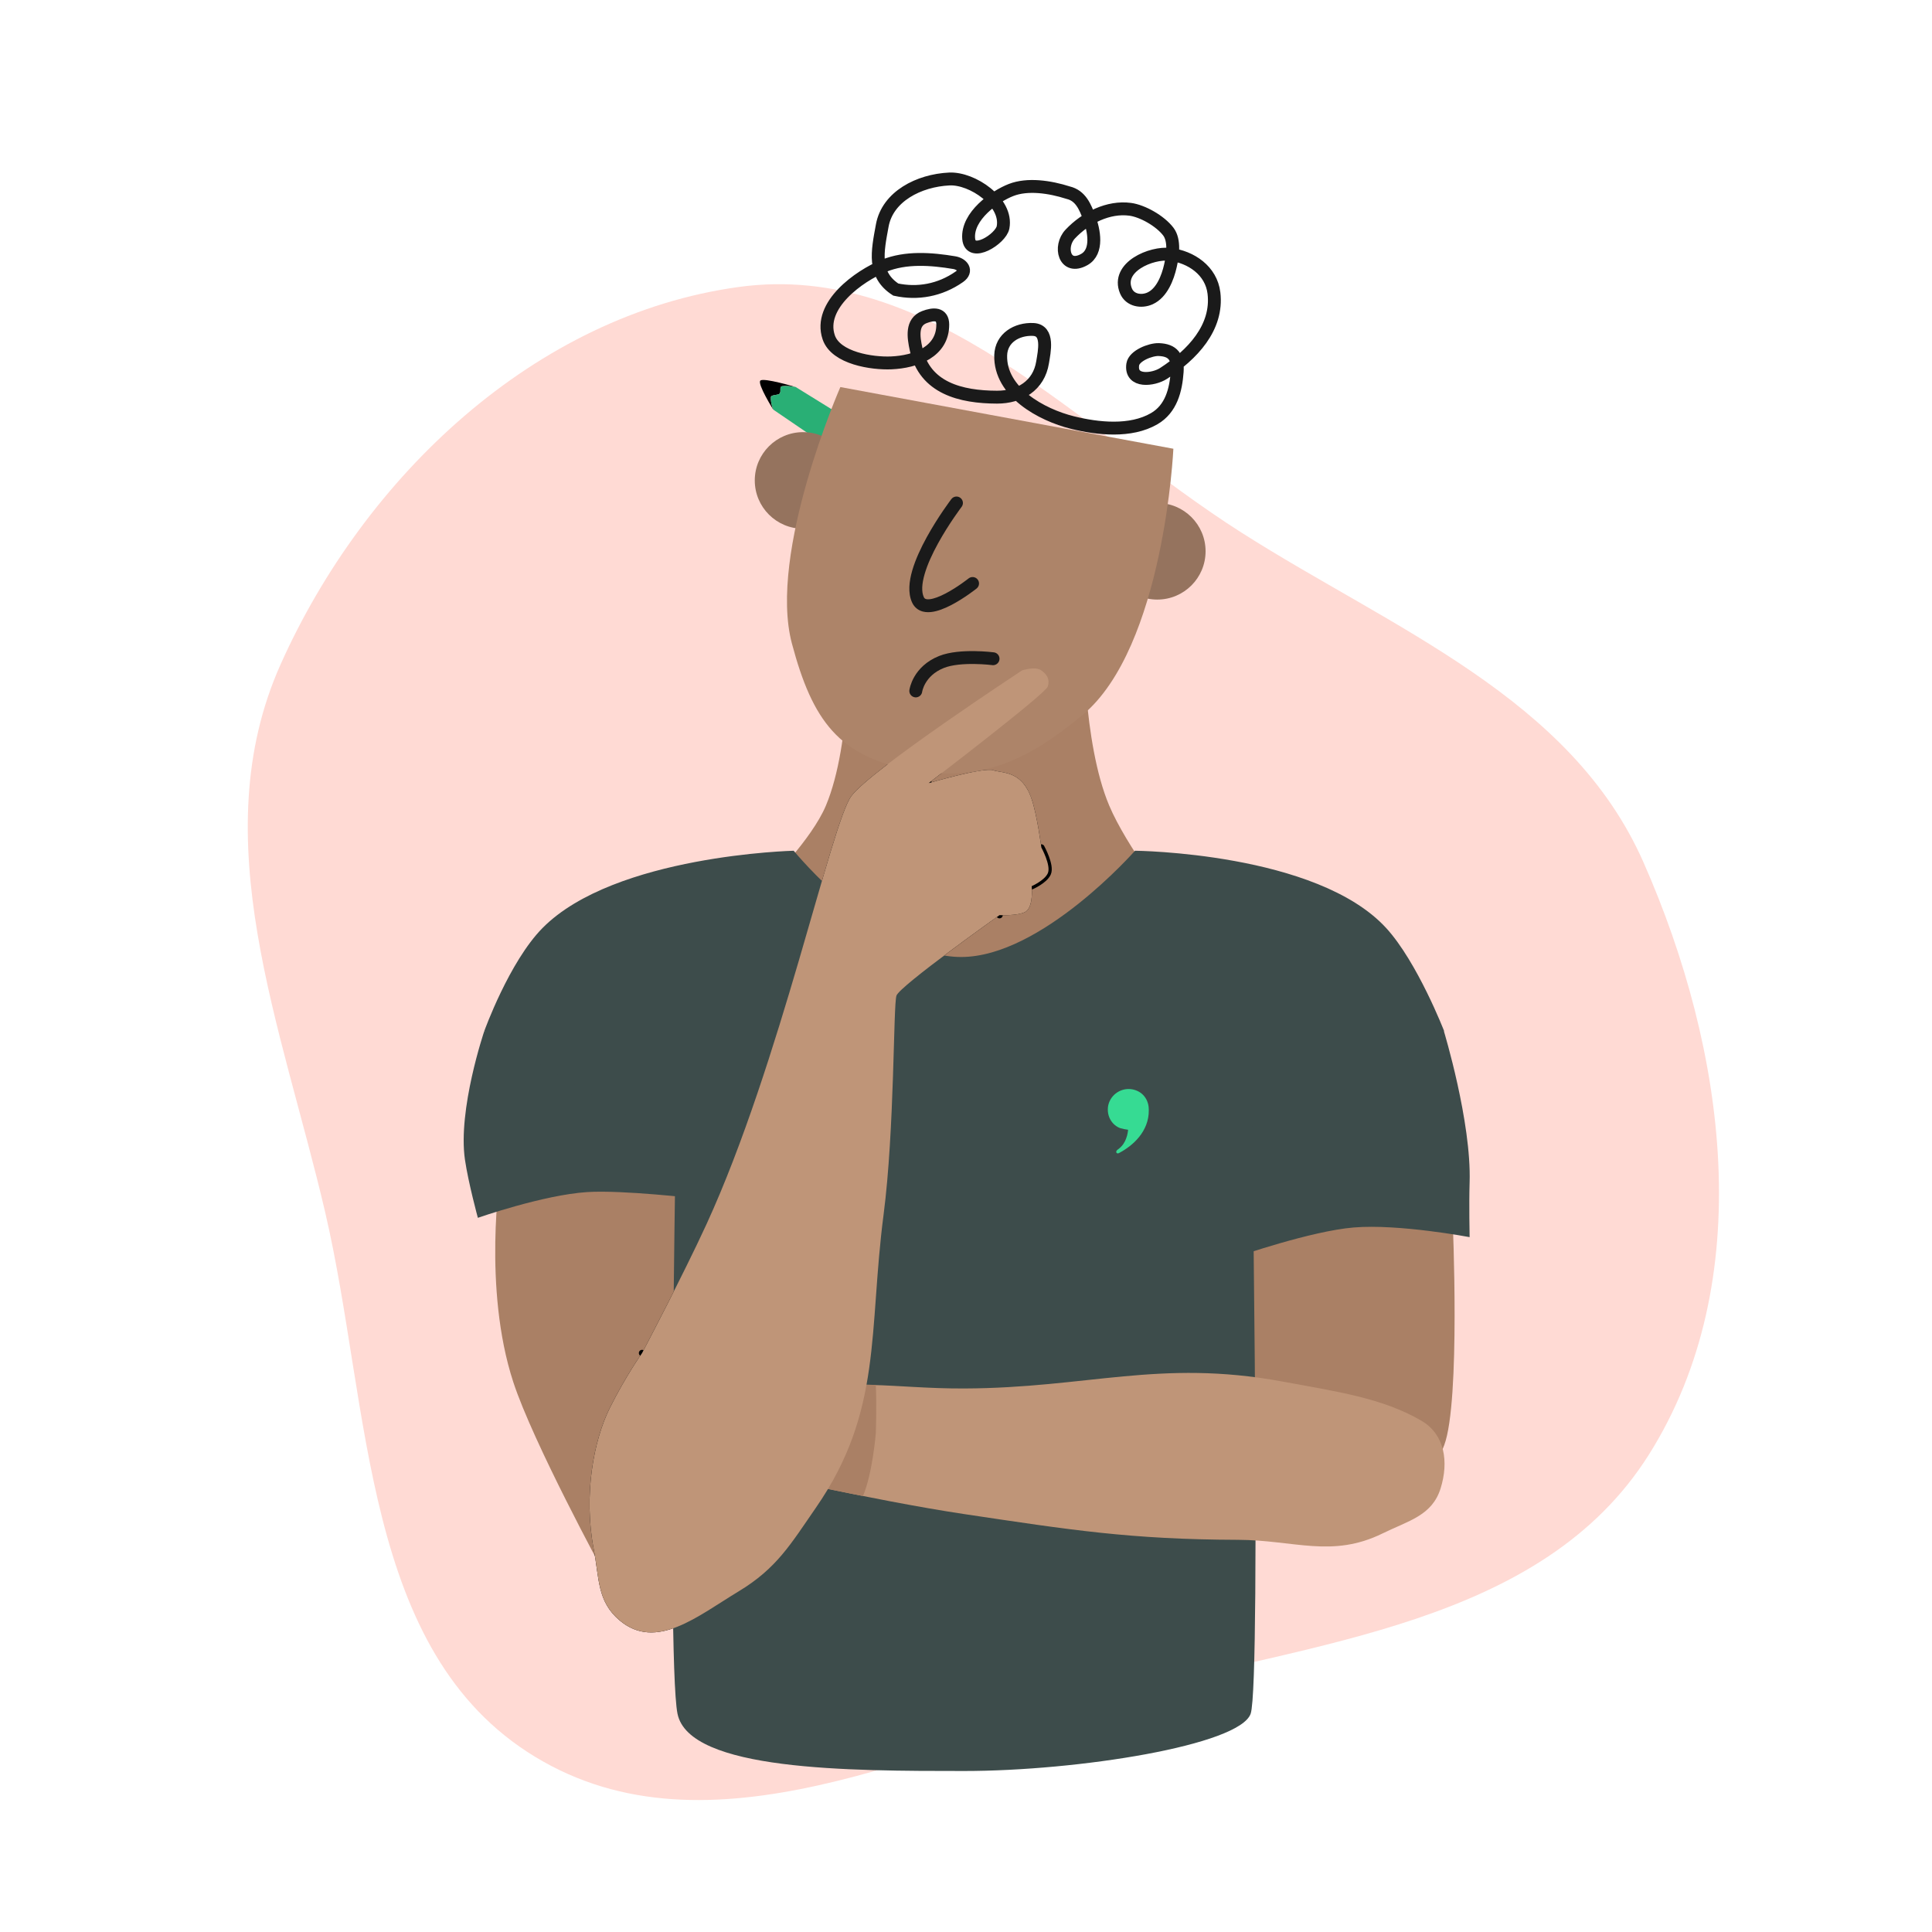 <svg width="200" height="200" viewBox="0 0 200 200" fill="none" xmlns="http://www.w3.org/2000/svg">
<g clip-path="url(#clip0_2641_10907)">
<path fill-rule="evenodd" clip-rule="evenodd" d="M128.55 55.155C144.271 65.151 162.604 72.223 170.121 89.24C178.723 108.713 182.015 132.607 170.7 150.571C159.597 168.199 136.001 169.931 115.854 175.399C95.533 180.914 73.431 192.815 55.394 181.865C37.471 170.984 38.412 145.875 33.664 125.5C29.187 106.285 21.005 86.763 29.043 68.785C37.733 49.348 55.344 32.602 76.492 29.705C96.355 26.984 111.605 44.381 128.55 55.155Z" fill="#FFDAD4"/>
<path d="M78.711 39.401C78.377 39.735 80.044 42.401 80.044 42.401C80.044 42.401 79.756 41.742 79.804 41.098C79.823 40.85 80.558 40.939 80.711 40.735C80.914 40.464 80.616 40.014 81.002 39.975C81.665 39.907 82.377 40.068 82.377 40.068C82.377 40.068 79.044 39.068 78.711 39.401Z" fill="black"/>
<path d="M80.044 42.401L87.377 47.401L89.377 44.401L82.377 40.068C82.377 40.068 81.665 39.907 81.002 39.975C80.616 40.014 80.914 40.464 80.711 40.735C80.558 40.939 79.823 40.85 79.804 41.098C79.756 41.742 80.044 42.401 80.044 42.401Z" fill="#29AF75"/>
<circle cx="83.134" cy="49.735" r="5" fill="#95735E"/>
<circle cx="119.801" cy="57.068" r="5" fill="#95735E"/>
<path d="M85.495 83.401C88.241 76.866 87.829 65.401 87.829 65.401H112.162C112.162 65.401 112.057 76.858 114.829 83.401C116.632 87.658 121.162 93.401 121.162 93.401L112.162 103.068H90.495L79.495 91.401C79.495 91.401 84.025 86.9 85.495 83.401Z" fill="#AA8065"/>
<path d="M53.134 143.068C49.949 133.321 51.801 121.401 51.801 121.401L69.468 120.068C69.468 120.068 71.557 127.324 72.468 132.068C74.02 140.158 74.468 153.068 74.468 153.068L62.468 162.735C62.468 162.735 55.179 149.325 53.134 143.068Z" fill="#AA8065"/>
<path d="M127.908 147.866C127.498 140.476 128.647 126.189 128.647 126.189L150.377 126.263C150.377 126.263 151.208 145.057 149.505 149.602C147.802 154.147 142.657 158.588 137.208 156.974C133.676 155.927 128.317 155.256 127.908 147.866Z" fill="#AA8065"/>
<path d="M103.485 94.402C103.485 94.402 103.485 94.402 103.485 94.402L103.485 94.402L103.489 94.402L103.503 94.403C103.516 94.404 103.535 94.404 103.56 94.405C103.61 94.407 103.683 94.409 103.774 94.41C103.955 94.412 104.204 94.41 104.478 94.396C105.045 94.366 105.644 94.283 105.979 94.107C106.096 94.045 106.207 93.908 106.297 93.672C106.386 93.44 106.438 93.154 106.465 92.865C106.492 92.578 106.493 92.302 106.487 92.096C106.484 91.994 106.479 91.91 106.476 91.853C106.474 91.833 106.473 91.817 106.472 91.803C106.472 91.797 106.471 91.792 106.471 91.787L106.469 91.771L106.469 91.767L106.469 91.767L106.469 91.767C106.469 91.767 106.469 91.767 106.801 91.735C106.801 91.735 108.127 91.151 108.468 90.402C108.829 89.607 107.801 87.735 107.801 87.735L103.485 94.402ZM103.485 94.402C103.41 94.398 103.336 94.42 103.275 94.463L103.468 94.735C103.275 94.463 103.275 94.463 103.275 94.463L103.274 94.464L103.273 94.465L103.267 94.469L103.245 94.484L103.158 94.546C103.13 94.566 103.097 94.59 103.059 94.617C102.996 94.662 102.918 94.717 102.829 94.781C102.545 94.984 102.14 95.274 101.653 95.626C100.678 96.33 99.374 97.279 98.06 98.26C96.746 99.24 95.419 100.253 94.397 101.086C93.888 101.502 93.449 101.876 93.126 102.181C92.965 102.332 92.828 102.471 92.724 102.592C92.629 102.701 92.528 102.832 92.485 102.963C92.452 103.062 92.43 103.202 92.412 103.353C92.394 103.512 92.377 103.712 92.362 103.947C92.332 104.418 92.305 105.041 92.28 105.784C92.256 106.487 92.232 107.307 92.206 108.213C92.177 109.21 92.144 110.31 92.106 111.468C91.957 115.911 91.708 121.313 91.137 125.692C90.743 128.717 90.54 131.503 90.351 134.13L90.347 134.179C90.159 136.791 89.982 139.241 89.641 141.626C88.958 146.414 87.615 150.931 84.193 155.879C83.919 156.275 83.659 156.656 83.407 157.024C81.245 160.188 79.763 162.357 76.295 164.45C75.694 164.813 75.097 165.193 74.507 165.569C72.977 166.544 71.481 167.498 70.005 168.087C68.993 168.491 68.019 168.709 67.084 168.645C66.156 168.581 65.244 168.237 64.35 167.481C63.251 166.552 62.759 165.534 62.468 164.372C62.321 163.784 62.225 163.161 62.13 162.487C62.118 162.398 62.105 162.308 62.093 162.218C62.01 161.626 61.922 160.997 61.795 160.339C60.719 154.749 61.799 149.151 63.432 145.884C64.26 144.229 65.088 142.822 65.709 141.828C66.019 141.332 66.277 140.939 66.458 140.671C66.548 140.537 66.618 140.434 66.666 140.365C66.691 140.331 66.709 140.305 66.721 140.287L66.735 140.268L66.738 140.263L66.739 140.262L66.739 140.262C66.748 140.25 66.755 140.237 66.763 140.224L66.468 140.068C66.763 140.224 66.763 140.224 66.763 140.224L66.763 140.223L66.763 140.222L66.766 140.218L66.775 140.2L66.811 140.132L66.95 139.867C67.07 139.637 67.246 139.302 67.463 138.883C67.899 138.046 68.505 136.874 69.187 135.537C70.55 132.864 72.219 129.526 73.437 126.874C77.262 118.545 80.498 108.134 83.034 99.475C83.532 97.773 84.003 96.14 84.446 94.603C85.133 92.224 85.752 90.076 86.304 88.261C86.757 86.768 87.162 85.508 87.518 84.537C87.879 83.552 88.174 82.904 88.401 82.602C88.639 82.285 89.087 81.841 89.71 81.297C90.328 80.758 91.102 80.136 91.976 79.464C93.724 78.119 95.863 76.584 97.939 75.134C100.015 73.684 102.026 72.321 103.519 71.319C104.265 70.819 104.882 70.409 105.311 70.124C105.526 69.982 105.694 69.871 105.809 69.796L105.939 69.71L105.946 69.706C105.949 69.704 105.953 69.703 105.958 69.702C105.993 69.691 106.044 69.676 106.109 69.659C106.238 69.626 106.416 69.586 106.61 69.559C106.805 69.532 107.007 69.521 107.189 69.539C107.374 69.557 107.512 69.604 107.604 69.671C107.867 69.863 108.043 70.048 108.134 70.244C108.219 70.424 108.247 70.645 108.155 70.949C108.153 70.953 108.149 70.958 108.144 70.965C108.124 70.992 108.092 71.03 108.045 71.081C107.952 71.181 107.817 71.313 107.643 71.473C107.295 71.793 106.808 72.213 106.226 72.698C105.062 73.669 103.531 74.892 102.005 76.094C100.479 77.295 98.961 78.473 97.824 79.35C97.255 79.788 96.782 80.152 96.451 80.406C96.286 80.533 96.156 80.632 96.068 80.7L95.966 80.777L95.941 80.797L95.934 80.802L95.933 80.803L95.932 80.803C95.932 80.803 95.932 80.803 96.134 81.068M103.485 94.402L107.509 87.895M107.509 87.895C107.489 87.859 107.476 87.819 107.47 87.778L107.47 87.777L107.47 87.777L107.47 87.775L107.469 87.769L107.466 87.742L107.452 87.637C107.439 87.545 107.421 87.412 107.397 87.247C107.349 86.917 107.279 86.459 107.191 85.946C107.014 84.916 106.767 83.688 106.485 82.84C106.011 81.419 105.32 80.831 104.666 80.54C104.327 80.389 103.983 80.311 103.648 80.251C103.579 80.238 103.509 80.226 103.438 80.214C103.181 80.17 102.915 80.124 102.695 80.051C102.635 80.031 102.492 80.016 102.245 80.029C102.011 80.042 101.721 80.078 101.391 80.132C100.731 80.239 99.939 80.414 99.171 80.601C98.405 80.787 97.669 80.984 97.124 81.135C96.852 81.21 96.627 81.273 96.471 81.318C96.393 81.34 96.332 81.358 96.291 81.37L96.244 81.384L96.232 81.387L96.229 81.388L96.228 81.388L96.228 81.388L96.134 81.068M107.509 87.895L107.509 87.895L107.509 87.895M107.509 87.895L107.509 87.895M96.134 81.068L96.228 81.388C96.074 81.434 95.909 81.362 95.837 81.219C95.764 81.076 95.804 80.901 95.932 80.803L96.134 81.068ZM107.509 87.895L107.509 87.896L107.511 87.899L107.518 87.913C107.522 87.921 107.527 87.929 107.532 87.94C107.537 87.949 107.543 87.959 107.549 87.971C107.575 88.021 107.612 88.094 107.656 88.185C107.743 88.367 107.856 88.616 107.957 88.887C108.059 89.16 108.146 89.445 108.187 89.702C108.229 89.968 108.214 90.155 108.164 90.264C108.037 90.543 107.696 90.832 107.327 91.069C107.151 91.181 106.984 91.272 106.861 91.335C106.8 91.367 106.75 91.391 106.716 91.407C106.699 91.415 106.686 91.421 106.678 91.425L106.669 91.429L106.667 91.43L106.667 91.43C106.667 91.43 106.667 91.43 106.666 91.43L107.509 87.895Z" stroke="black" stroke-width="0.667" stroke-linejoin="round"/>
<path d="M81.979 66.621C79.472 57.209 86.994 40.068 86.994 40.068L121.468 46.454C121.468 46.454 120.513 66.995 112.066 74.015C106.404 78.72 101.583 80.976 94.515 79.729C86.857 78.378 84.111 74.624 81.979 66.621Z" fill="#AD8469"/>
<path d="M50.134 106.735C50.134 106.735 69.162 126.068 99.495 126.068C129.829 126.068 149.495 106.735 149.495 106.735C149.495 106.735 146.725 99.591 143.495 96.068C136.317 88.237 117.495 88.068 117.495 88.068C117.495 88.068 107.829 99.068 99.495 99.068C91.162 99.068 82.162 88.068 82.162 88.068C82.162 88.068 63.628 88.51 56.162 96.068C52.71 99.563 50.134 106.735 50.134 106.735Z" fill="#3D4C4B"/>
<path d="M70.134 106.735H129.468C129.468 106.735 130.602 174.136 129.468 177.402C128.333 180.667 111.616 183.333 99.801 183.333C87.986 183.333 71.333 183.333 70.134 177.402C68.935 171.47 70.134 106.735 70.134 106.735Z" fill="#3D4C4B"/>
<path d="M48.134 120.068C47.368 114.877 50.134 106.735 50.134 106.735L72.134 119.735L72.134 124.068C72.134 124.068 64.448 123.17 60.801 123.402C56.263 123.689 49.468 126.068 49.468 126.068C49.468 126.068 48.489 122.474 48.134 120.068Z" fill="#3D4C4B"/>
<path d="M152.134 122.402C152.333 116.15 149.468 106.735 149.468 106.735L124.468 121.402L128.134 130.068C128.134 130.068 135.729 127.432 140.134 127.068C144.821 126.681 152.134 128.068 152.134 128.068C152.134 128.068 152.063 124.629 152.134 122.402Z" fill="#3D4C4B"/>
<path d="M118.918 114.819C118.919 114.54 118.865 114.264 118.76 114.006C118.662 113.76 118.516 113.536 118.332 113.346C118.145 113.157 117.922 113.006 117.676 112.905C116.582 112.444 115.321 112.95 114.848 114.038C114.736 114.297 114.679 114.576 114.681 114.858C114.678 115.136 114.731 115.413 114.835 115.671C114.934 115.916 115.079 116.14 115.263 116.33C115.45 116.519 115.673 116.669 115.919 116.77C116.198 116.856 116.483 116.917 116.773 116.951C116.773 116.995 116.773 117.029 116.773 117.03C116.733 117.405 116.63 117.77 116.47 118.111C116.47 118.111 116.462 118.125 116.46 118.132C116.413 118.224 116.361 118.313 116.303 118.399C116.284 118.427 116.267 118.457 116.247 118.482L116.231 118.504C116.088 118.691 115.918 118.855 115.726 118.991C115.705 119.004 115.686 119.02 115.665 119.032C115.548 119.156 115.521 119.258 115.584 119.338C115.646 119.415 115.734 119.422 115.852 119.356C116.228 119.157 116.586 118.926 116.923 118.666C117.291 118.385 117.624 118.062 117.916 117.703L117.939 117.674C118.232 117.309 118.469 116.903 118.642 116.469C118.833 115.982 118.928 115.463 118.922 114.941C118.922 114.92 118.922 114.902 118.922 114.882C118.922 114.862 118.918 114.841 118.918 114.819Z" fill="#36DB93"/>
<path d="M99.801 143.735C112.575 143.691 120.039 140.684 132.667 143C138.439 144.059 143.134 144.735 147.134 147.068C149.59 148.501 149.978 151.353 149.134 154.068C148.254 156.903 145.798 157.426 143.134 158.735C137.872 161.321 133.998 159.421 128.134 159.402C117.021 159.365 110.792 158.378 99.801 156.735C90.484 155.342 76.134 152.068 76.134 152.068L73.468 147.068C73.468 147.068 77.854 145.179 80.801 144.402C87.98 142.508 92.376 143.761 99.801 143.735Z" fill="#BF9578"/>
<path d="M85 154L89.667 143.333L90.667 143.373C90.758 145.53 90.667 148.333 90.667 148.333C90.667 148.333 90.333 152.533 89.333 154.867L85 154Z" fill="#AA8065"/>
<path d="M99.545 52.472C99.768 52.179 99.712 51.761 99.419 51.538C99.126 51.314 98.708 51.371 98.485 51.664L99.545 52.472ZM95.015 62.068L94.406 62.339L95.015 62.068ZM101.097 60.922C101.385 60.693 101.432 60.273 101.203 59.985C100.973 59.698 100.554 59.651 100.266 59.88L101.097 60.922ZM99.015 52.068C98.485 51.664 98.484 51.664 98.484 51.664C98.484 51.664 98.484 51.664 98.484 51.664C98.484 51.665 98.484 51.665 98.483 51.666C98.482 51.667 98.481 51.668 98.48 51.67C98.477 51.674 98.473 51.68 98.467 51.687C98.457 51.701 98.441 51.722 98.421 51.749C98.38 51.803 98.322 51.882 98.249 51.983C98.102 52.185 97.895 52.475 97.651 52.833C97.165 53.547 96.527 54.535 95.93 55.622C95.336 56.705 94.769 57.909 94.437 59.054C94.113 60.173 93.974 61.367 94.406 62.339L95.624 61.797C95.389 61.269 95.417 60.463 95.718 59.425C96.011 58.414 96.527 57.306 97.099 56.264C97.669 55.226 98.282 54.276 98.753 53.584C98.989 53.239 99.188 52.959 99.328 52.766C99.398 52.67 99.453 52.595 99.49 52.545C99.509 52.52 99.523 52.502 99.532 52.489C99.537 52.483 99.54 52.478 99.542 52.476C99.543 52.474 99.544 52.473 99.545 52.472C99.545 52.472 99.545 52.472 99.545 52.472C99.545 52.472 99.545 52.472 99.545 52.472C99.545 52.472 99.545 52.472 99.015 52.068ZM94.406 62.339C94.586 62.744 94.877 63.04 95.254 63.209C95.614 63.371 96.003 63.396 96.362 63.36C97.068 63.29 97.839 62.966 98.509 62.616C99.193 62.257 99.84 61.834 100.31 61.504C100.547 61.338 100.742 61.194 100.878 61.091C100.947 61.04 101 60.998 101.038 60.969C101.056 60.955 101.071 60.943 101.081 60.935C101.086 60.932 101.09 60.928 101.092 60.926C101.094 60.925 101.095 60.924 101.096 60.924C101.096 60.923 101.097 60.923 101.097 60.923C101.097 60.923 101.097 60.922 101.097 60.922C101.097 60.922 101.097 60.922 100.682 60.401C100.266 59.88 100.266 59.88 100.266 59.88C100.266 59.88 100.266 59.88 100.266 59.88C100.266 59.88 100.266 59.88 100.266 59.88C100.265 59.88 100.265 59.881 100.264 59.882C100.262 59.883 100.259 59.885 100.255 59.888C100.247 59.895 100.235 59.904 100.219 59.917C100.186 59.942 100.138 59.98 100.075 60.027C99.949 60.122 99.767 60.257 99.545 60.412C99.1 60.724 98.505 61.112 97.89 61.434C97.26 61.764 96.674 61.989 96.229 62.033C96.013 62.055 95.879 62.029 95.801 61.993C95.74 61.966 95.678 61.919 95.624 61.797L94.406 62.339Z" fill="#1A1A1A"/>
<path d="M94.801 71.525C94.801 71.525 95.067 69.482 97.468 68.525C99.402 67.754 102.801 68.192 102.801 68.192" stroke="#1A1A1A" stroke-width="1.333" stroke-linecap="round"/>
<path d="M61.468 160.402C60.378 154.741 61.468 149.068 63.134 145.735C64.801 142.402 66.468 140.068 66.468 140.068C66.468 140.068 70.705 132.026 73.134 126.735C80.762 110.125 86.052 85.178 88.134 82.402C90.216 79.626 105.801 69.402 105.801 69.402C105.801 69.402 107.171 68.941 107.801 69.402C108.367 69.816 108.707 70.302 108.468 71.068C108.228 71.835 96.134 81.068 96.134 81.068C96.134 81.068 101.801 79.402 102.801 79.735C103.801 80.068 105.801 79.735 106.801 82.735C107.383 84.481 107.801 87.735 107.801 87.735C107.801 87.735 108.829 89.607 108.468 90.402C108.127 91.151 106.801 91.735 106.801 91.735C106.801 91.735 107.012 93.941 106.134 94.402C105.319 94.83 103.468 94.735 103.468 94.735C103.468 94.735 93.134 102.068 92.801 103.068C92.468 104.069 92.614 116.942 91.468 125.735C89.896 137.79 91.383 146.069 84.468 156.068C81.848 159.857 80.411 162.355 76.468 164.735C72.224 167.297 67.918 170.937 64.134 167.735C61.808 165.767 62.044 163.394 61.468 160.402Z" fill="#BF9578"/>
<path d="M92.733 29.977C90.32 28.416 90.829 26.061 91.333 23.334C91.885 20.348 95.1 18.681 98.277 18.529C100.651 18.415 104.33 20.906 103.836 23.536C103.611 24.729 100.446 26.738 100.276 24.702C100.081 22.367 102.978 20.322 104.667 19.667C106.378 19.002 108.667 19.334 110.583 19.947C111.879 20.259 112.34 21.431 112.766 22.557C113.241 23.81 113.706 26.043 112.247 26.865C110.193 28.022 109.574 25.514 110.795 24.225C112.404 22.525 114.756 21.365 117 21.667C118.268 21.837 120.099 22.863 120.946 23.978C121.642 24.894 121.392 26.498 121.161 27.518C120.886 28.733 120.283 30.334 119.047 30.891C118.154 31.294 116.971 31.097 116.563 30.123C115.525 27.644 119.185 26.1 121.125 26.332C123.295 26.591 125.387 28.009 125.667 30.334C126.097 33.916 123.424 36.728 120.45 38.656C119.403 39.335 116.986 39.639 117.262 37.73C117.392 36.831 119.097 36.159 119.954 36.188C121.418 36.239 121.966 36.967 121.861 38.474C121.728 40.368 121.245 42.321 119.484 43.342C117.044 44.758 113.645 44.394 111.018 43.742C107.797 42.943 103.493 40.584 103.592 36.786C103.639 34.991 105.261 34.028 106.956 34.105C108.62 34.18 108.101 36.425 107.929 37.504C107.544 39.925 105.552 41.12 103.209 41.114C99.441 41.104 95.721 40.168 94.837 36.156C94.555 34.881 94.332 33.347 95.687 32.827C96.645 32.46 97.59 32.424 97.595 33.591C97.608 36.417 94.806 37.457 92.257 37.566C90.29 37.65 86.524 37.09 85.788 34.916C84.664 31.593 88.945 28.562 91.495 27.52C93.767 26.591 96.402 26.791 98.786 27.189C99.596 27.324 100.193 28.033 99.313 28.651C97.3 30.063 94.973 30.462 92.733 29.977Z" stroke="#1A1A1A" stroke-width="1.333" stroke-linecap="round"/>
</g>
<defs>
<clipPath id="clip0_2641_10907">
<rect width="200" height="200" fill="white"/>
</clipPath>
</defs>
</svg>
